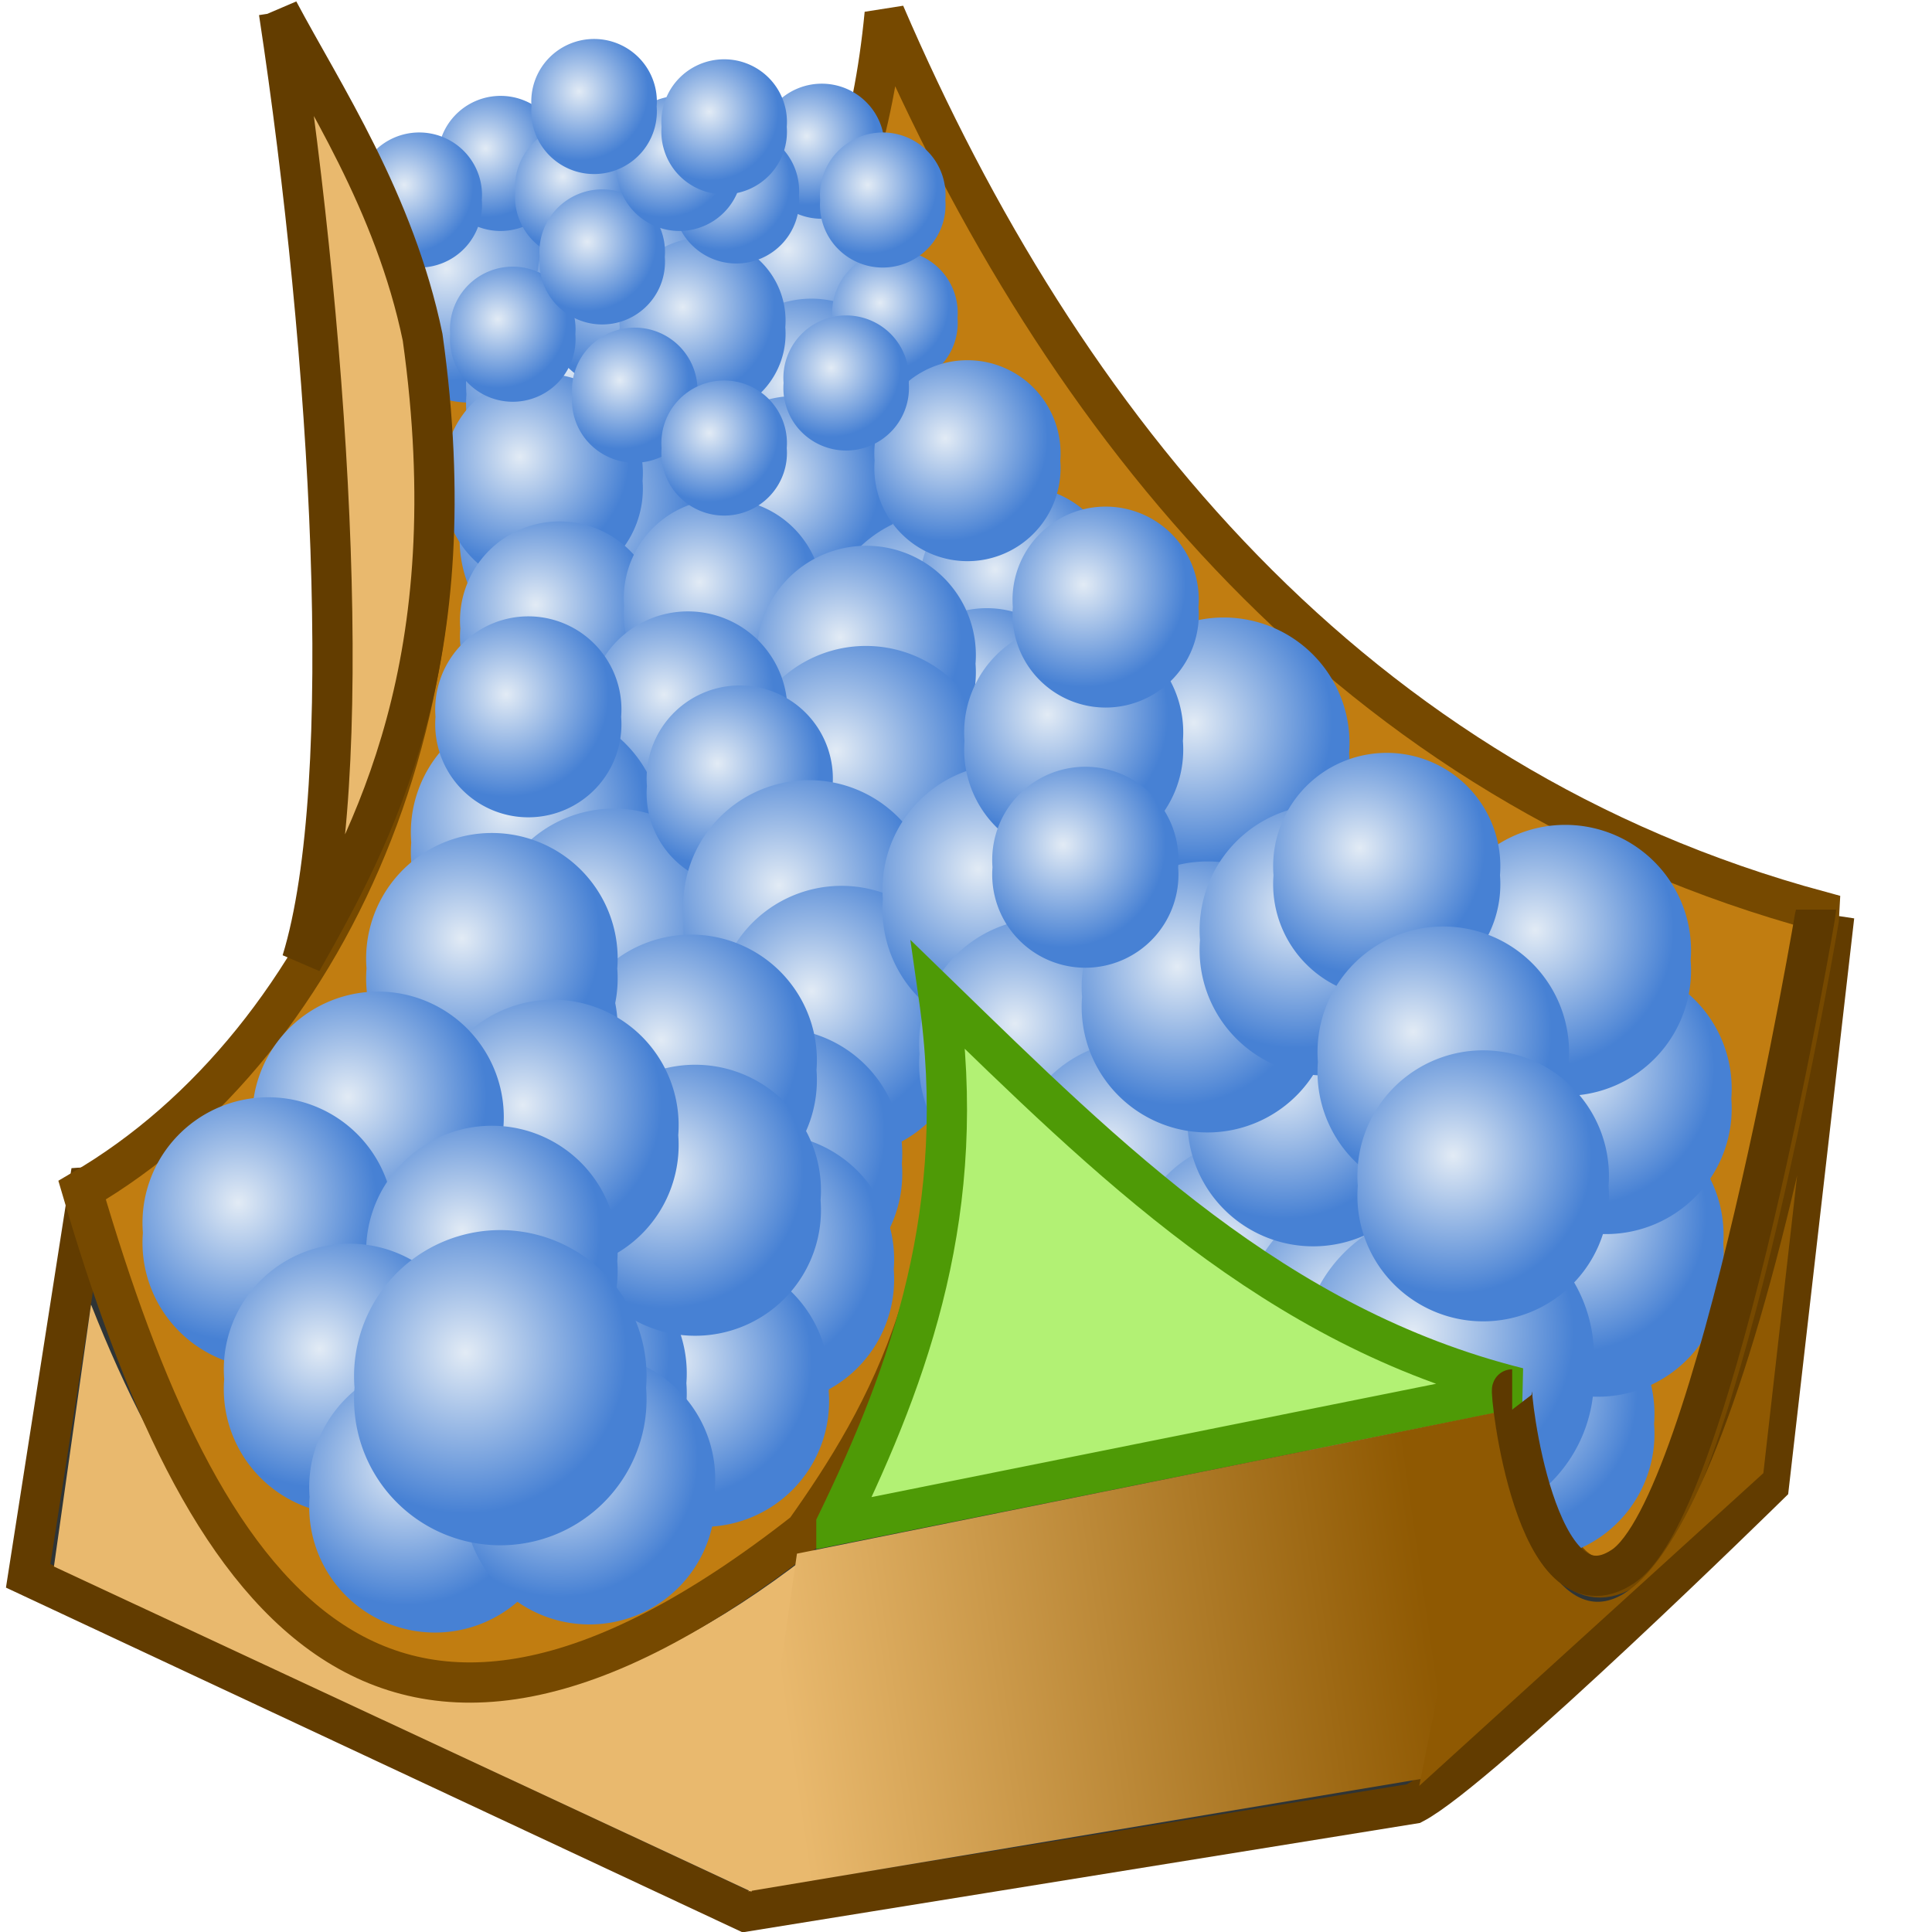 <svg xmlns="http://www.w3.org/2000/svg" width="48" height="48" xmlns:xlink="http://www.w3.org/1999/xlink"><defs><linearGradient id="b"><stop offset="0" stop-color="#e9b96e"/><stop offset="1" stop-color="#8f5902"/></linearGradient><linearGradient id="a"><stop offset="0" stop-color="#e2ebf5"/><stop offset="1" stop-color="#4781d4"/></linearGradient><radialGradient cx="24.013" cy="31.31" r="23.875" gradientUnits="userSpaceOnUse" fy="31.31" fx="24.013" gradientTransform="matrix(1.042 0 0 1.042 -1.022 1.764)"><stop offset=".506" stop-color="#709EC3"/><stop offset=".727" stop-color="#8cb1cf"/><stop offset="1" stop-color="#fff" stop-opacity="0"/></radialGradient><radialGradient cx="17.151" cy="30.625" r="24.584" gradientUnits="userSpaceOnUse" fy="30.625" fx="17.151" gradientTransform="matrix(1.042 0 0 1.042 -1.022 1.764)"><stop offset="0" stop-color="#709EC3"/><stop offset=".088" stop-color="#739FC3"/><stop offset="1" stop-color="#8FAABF"/></radialGradient><radialGradient cx="23.628" cy="24.686" r="15.818" gradientUnits="userSpaceOnUse" fy="24.686" fx="23.628" gradientTransform="matrix(1.042 0 0 1.042 -1.022 1.764)"><stop offset="0" stop-color="#131619"/><stop offset="1" stop-color="#575F66"/></radialGradient><radialGradient cx="16.941" cy="35.913" r="18.285" gradientUnits="userSpaceOnUse" fy="35.913" fx="16.941"><stop offset="0" stop-color="#fff"/><stop offset=".421" stop-color="#AAD0E4"/><stop offset="1" stop-color="#7297BA"/></radialGradient><linearGradient x1="12.819" x2="33.272" y1="21.021" y2="40.24" gradientUnits="userSpaceOnUse"><stop offset=".332" stop-color="#fff"/><stop offset=".506" stop-color="#C1D7DC"/><stop offset="1" stop-color="#707F8C"/></linearGradient><radialGradient cx="22.68" cy="30.638" r="30.723" gradientUnits="userSpaceOnUse" fy="30.638" fx="22.68" gradientTransform="matrix(1.02 0 0 1.02 -.009 2.724)"><stop offset="0" stop-color="#224987"/><stop offset=".438" stop-color="#3065A0"/><stop offset=".469" stop-color="#3A6CA4"/><stop offset=".694" stop-color="#81A4C6"/><stop offset=".798" stop-color="#9FBCD5"/><stop offset="1" stop-color="#fff"/></radialGradient><radialGradient cx="22.5" cy="18.643" r="5.286" xlink:href="#a" gradientUnits="userSpaceOnUse" fx="22.5" fy="18.643"/><radialGradient id="h" cx="22.5" cy="18.643" r="5.286" xlink:href="#a" gradientUnits="userSpaceOnUse" fx="22.5" fy="18.643"/><radialGradient cx="22.5" cy="18.643" r="5.286" xlink:href="#a" gradientUnits="userSpaceOnUse" fx="22.5" fy="18.643"/><radialGradient id="c" cx="22.5" cy="18.643" r="5.286" xlink:href="#a" gradientUnits="userSpaceOnUse" fx="22.5" fy="18.643"/><radialGradient cx="22.5" cy="18.643" r="5.286" xlink:href="#a" gradientUnits="userSpaceOnUse" fx="22.5" fy="18.643"/><radialGradient cx="22.5" cy="18.643" r="5.286" xlink:href="#a" gradientUnits="userSpaceOnUse" fx="22.5" fy="18.643"/><radialGradient cx="22.5" cy="18.643" r="5.286" xlink:href="#a" gradientUnits="userSpaceOnUse" fx="22.5" fy="18.643"/><radialGradient id="f" cx="22.5" cy="18.643" r="5.286" xlink:href="#a" gradientUnits="userSpaceOnUse" fx="22.5" fy="18.643"/><radialGradient cx="22.5" cy="18.643" r="5.286" xlink:href="#a" gradientUnits="userSpaceOnUse" fx="22.5" fy="18.643"/><radialGradient cx="22.5" cy="18.643" r="5.286" xlink:href="#a" gradientUnits="userSpaceOnUse" fx="22.5" fy="18.643"/><radialGradient cx="22.5" cy="18.643" r="5.286" xlink:href="#a" gradientUnits="userSpaceOnUse" fx="22.5" fy="18.643"/><radialGradient cx="22.5" cy="18.643" r="5.286" xlink:href="#a" gradientUnits="userSpaceOnUse" fx="22.5" fy="18.643"/><radialGradient cx="22.5" cy="18.643" r="5.286" xlink:href="#a" gradientUnits="userSpaceOnUse" fx="22.5" fy="18.643"/><radialGradient cx="22.5" cy="18.643" r="5.286" xlink:href="#a" gradientUnits="userSpaceOnUse" fx="22.5" fy="18.643"/><radialGradient cx="22.5" cy="18.643" r="5.286" xlink:href="#a" gradientUnits="userSpaceOnUse" fx="22.5" fy="18.643"/><radialGradient cx="22.5" cy="18.643" r="5.286" xlink:href="#a" gradientUnits="userSpaceOnUse" fx="22.5" fy="18.643"/><radialGradient cx="22.5" cy="18.643" r="5.286" xlink:href="#a" gradientUnits="userSpaceOnUse" fx="22.5" fy="18.643"/><radialGradient id="d" cx="22.5" cy="18.643" r="5.286" xlink:href="#a" gradientUnits="userSpaceOnUse" fx="22.5" fy="18.643"/><radialGradient cx="22.5" cy="18.643" r="5.286" xlink:href="#a" gradientUnits="userSpaceOnUse" fx="22.5" fy="18.643"/><radialGradient cx="22.5" cy="18.643" r="5.286" xlink:href="#a" gradientUnits="userSpaceOnUse" fx="22.5" fy="18.643"/><radialGradient id="e" cx="22.5" cy="18.643" r="5.286" xlink:href="#a" gradientUnits="userSpaceOnUse" fx="22.5" fy="18.643"/><radialGradient cx="22.5" cy="18.643" r="5.286" xlink:href="#a" gradientUnits="userSpaceOnUse" fx="22.5" fy="18.643"/><radialGradient cx="22.5" cy="18.643" r="5.286" xlink:href="#a" gradientUnits="userSpaceOnUse" fx="22.5" fy="18.643"/><radialGradient cx="22.5" cy="18.643" r="5.286" xlink:href="#a" gradientUnits="userSpaceOnUse" fx="22.5" fy="18.643"/><radialGradient cx="22.5" cy="18.643" r="5.286" xlink:href="#a" gradientUnits="userSpaceOnUse" fx="22.5" fy="18.643"/><radialGradient id="g" cx="22.5" cy="18.643" r="5.286" xlink:href="#a" gradientUnits="userSpaceOnUse" fx="22.5" fy="18.643"/><radialGradient cx="22.5" cy="18.643" r="5.286" xlink:href="#a" gradientUnits="userSpaceOnUse" fx="22.5" fy="18.643" gradientTransform="matrix(.637 0 0 .637 53.141 10.973)"/><radialGradient cx="22.5" cy="18.643" r="5.286" xlink:href="#a" gradientUnits="userSpaceOnUse" fx="22.5" fy="18.643"/><radialGradient cx="22.5" cy="18.643" r="5.286" xlink:href="#a" gradientUnits="userSpaceOnUse" fx="22.5" fy="18.643"/><radialGradient cx="22.5" cy="18.643" r="5.286" xlink:href="#a" gradientUnits="userSpaceOnUse" fx="22.5" fy="18.643"/><radialGradient cx="22.5" cy="18.643" r="5.286" xlink:href="#a" gradientUnits="userSpaceOnUse" fx="22.5" fy="18.643"/><radialGradient cx="22.5" cy="18.643" r="5.286" xlink:href="#a" gradientUnits="userSpaceOnUse" fx="22.5" fy="18.643"/><radialGradient cx="22.5" cy="18.643" r="5.286" xlink:href="#a" gradientUnits="userSpaceOnUse" fx="22.5" fy="18.643"/><radialGradient cx="22.5" cy="18.643" r="5.286" xlink:href="#a" gradientUnits="userSpaceOnUse" fx="22.5" fy="18.643"/><radialGradient cx="22.5" cy="18.643" r="5.286" xlink:href="#a" gradientUnits="userSpaceOnUse" fx="22.5" fy="18.643"/><radialGradient cx="22.5" cy="18.643" r="5.286" xlink:href="#a" gradientUnits="userSpaceOnUse" fx="22.5" fy="18.643"/><radialGradient cx="22.5" cy="18.643" r="5.286" xlink:href="#a" gradientUnits="userSpaceOnUse" fx="22.5" fy="18.643"/><radialGradient cx="22.5" cy="18.643" r="5.286" xlink:href="#a" gradientUnits="userSpaceOnUse" fx="22.5" fy="18.643"/><radialGradient cx="22.5" cy="18.643" r="5.286" xlink:href="#a" gradientUnits="userSpaceOnUse" fx="22.5" fy="18.643"/><radialGradient cx="22.5" cy="18.643" r="5.286" xlink:href="#a" gradientUnits="userSpaceOnUse" fx="22.5" fy="18.643"/><radialGradient cx="22.5" cy="18.643" r="5.286" xlink:href="#a" gradientUnits="userSpaceOnUse" fx="22.5" fy="18.643"/><radialGradient cx="22.5" cy="18.643" r="5.286" xlink:href="#a" gradientUnits="userSpaceOnUse" fx="22.5" fy="18.643"/><radialGradient cx="22.5" cy="18.643" r="5.286" xlink:href="#a" gradientUnits="userSpaceOnUse" fx="22.5" fy="18.643"/><radialGradient cx="22.5" cy="18.643" r="5.286" xlink:href="#a" gradientUnits="userSpaceOnUse" fx="22.5" fy="18.643"/><radialGradient cx="22.5" cy="18.643" r="5.286" xlink:href="#a" gradientUnits="userSpaceOnUse" fx="22.5" fy="18.643"/><radialGradient cx="22.5" cy="18.643" r="5.286" xlink:href="#a" gradientUnits="userSpaceOnUse" fx="22.5" fy="18.643"/><radialGradient cx="22.5" cy="18.643" r="5.286" xlink:href="#a" gradientUnits="userSpaceOnUse" fx="22.5" fy="18.643"/><radialGradient cx="22.5" cy="18.643" r="5.286" xlink:href="#a" gradientUnits="userSpaceOnUse" fx="22.5" fy="18.643"/><radialGradient cx="22.5" cy="18.643" r="5.286" xlink:href="#a" gradientUnits="userSpaceOnUse" fx="22.5" fy="18.643"/><radialGradient cx="22.5" cy="18.643" r="5.286" xlink:href="#a" gradientUnits="userSpaceOnUse" fx="22.5" fy="18.643"/><radialGradient cx="22.5" cy="18.643" r="5.286" xlink:href="#a" gradientUnits="userSpaceOnUse" fx="22.5" fy="18.643"/><radialGradient cx="22.5" cy="18.643" r="5.286" xlink:href="#a" gradientUnits="userSpaceOnUse" fx="22.5" fy="18.643"/><radialGradient id="i" cx="22.5" cy="18.643" r="5.286" xlink:href="#a" gradientUnits="userSpaceOnUse" fx="22.5" fy="18.643"/><radialGradient id="j" cx="22.5" cy="18.643" r="5.286" xlink:href="#a" gradientUnits="userSpaceOnUse" fx="22.5" fy="18.643"/><radialGradient id="k" cx="22.5" cy="18.643" r="5.286" xlink:href="#a" gradientUnits="userSpaceOnUse" fx="22.5" fy="18.643"/><radialGradient id="l" cx="22.5" cy="18.643" r="5.286" xlink:href="#a" gradientUnits="userSpaceOnUse" fx="22.5" fy="18.643"/><radialGradient id="m" cx="22.5" cy="18.643" r="5.286" xlink:href="#a" gradientUnits="userSpaceOnUse" fx="22.5" fy="18.643"/><radialGradient id="n" cx="22.5" cy="18.643" r="5.286" xlink:href="#a" gradientUnits="userSpaceOnUse" fx="22.5" fy="18.643"/><radialGradient id="o" cx="22.5" cy="18.643" r="5.286" xlink:href="#a" gradientUnits="userSpaceOnUse" fx="22.5" fy="18.643"/><radialGradient id="p" cx="22.5" cy="18.643" r="5.286" xlink:href="#a" gradientUnits="userSpaceOnUse" fx="22.5" fy="18.643"/><radialGradient id="q" cx="22.5" cy="18.643" r="5.286" xlink:href="#a" gradientUnits="userSpaceOnUse" fx="22.5" fy="18.643"/><radialGradient id="r" cx="22.5" cy="18.643" r="5.286" xlink:href="#a" gradientUnits="userSpaceOnUse" fx="22.5" fy="18.643"/><radialGradient id="t" cx="22.5" cy="18.643" r="5.286" xlink:href="#a" gradientUnits="userSpaceOnUse" fx="22.5" fy="18.643"/><radialGradient id="u" cx="22.5" cy="18.643" r="5.286" xlink:href="#a" gradientUnits="userSpaceOnUse" fx="22.5" fy="18.643"/><radialGradient id="v" cx="22.5" cy="18.643" r="5.286" xlink:href="#a" gradientUnits="userSpaceOnUse" fx="22.5" fy="18.643"/><radialGradient id="H" cx="22.5" cy="18.643" r="5.286" xlink:href="#a" gradientUnits="userSpaceOnUse" fx="22.5" fy="18.643"/><radialGradient id="w" cx="22.5" cy="18.643" r="5.286" xlink:href="#a" gradientUnits="userSpaceOnUse" fx="22.5" fy="18.643"/><radialGradient id="y" cx="22.5" cy="18.643" r="5.286" xlink:href="#a" gradientUnits="userSpaceOnUse" fx="22.5" fy="18.643"/><radialGradient id="z" cx="22.5" cy="18.643" r="5.286" xlink:href="#a" gradientUnits="userSpaceOnUse" fx="22.5" fy="18.643"/><radialGradient id="A" cx="22.5" cy="18.643" r="5.286" xlink:href="#a" gradientUnits="userSpaceOnUse" fx="22.5" fy="18.643"/><radialGradient id="B" cx="22.5" cy="18.643" r="5.286" xlink:href="#a" gradientUnits="userSpaceOnUse" fx="22.5" fy="18.643"/><radialGradient id="C" cx="22.5" cy="18.643" r="5.286" xlink:href="#a" gradientUnits="userSpaceOnUse" fx="22.5" fy="18.643"/><radialGradient id="D" cx="22.5" cy="18.643" r="5.286" xlink:href="#a" gradientUnits="userSpaceOnUse" fx="22.5" fy="18.643"/><radialGradient id="E" cx="22.5" cy="18.643" r="5.286" xlink:href="#a" gradientUnits="userSpaceOnUse" fx="22.5" fy="18.643"/><radialGradient id="F" cx="22.5" cy="18.643" r="5.286" xlink:href="#a" gradientUnits="userSpaceOnUse" fx="22.5" fy="18.643"/><radialGradient id="G" cx="22.5" cy="18.643" r="5.286" xlink:href="#a" gradientUnits="userSpaceOnUse" fx="22.5" fy="18.643"/><radialGradient id="I" cx="22.5" cy="18.643" r="5.286" xlink:href="#a" gradientUnits="userSpaceOnUse" fx="22.5" fy="18.643"/><radialGradient id="J" cx="22.5" cy="18.643" r="5.286" xlink:href="#a" gradientUnits="userSpaceOnUse" fx="22.5" fy="18.643"/><radialGradient id="K" cx="22.5" cy="18.643" r="5.286" xlink:href="#a" gradientUnits="userSpaceOnUse" fx="22.5" fy="18.643"/><radialGradient id="L" cx="22.5" cy="18.643" r="5.286" xlink:href="#a" gradientUnits="userSpaceOnUse" fx="22.5" fy="18.643"/><radialGradient id="M" cx="22.5" cy="18.643" r="5.286" xlink:href="#a" gradientUnits="userSpaceOnUse" fx="22.5" fy="18.643"/><radialGradient id="av" cx="22.5" cy="18.643" r="5.286" xlink:href="#a" gradientUnits="userSpaceOnUse" fx="22.5" fy="18.643"/><radialGradient id="N" cx="22.5" cy="18.643" r="5.286" xlink:href="#a" gradientUnits="userSpaceOnUse" fx="22.5" fy="18.643"/><radialGradient id="O" cx="22.5" cy="18.643" r="5.286" xlink:href="#a" gradientUnits="userSpaceOnUse" fx="22.5" fy="18.643"/><radialGradient id="P" cx="22.5" cy="18.643" r="5.286" xlink:href="#a" gradientUnits="userSpaceOnUse" fx="22.5" fy="18.643"/><radialGradient id="Q" cx="22.5" cy="18.643" r="5.286" xlink:href="#a" gradientUnits="userSpaceOnUse" fx="22.5" fy="18.643"/><radialGradient id="R" cx="22.5" cy="18.643" r="5.286" xlink:href="#a" gradientUnits="userSpaceOnUse" fx="22.5" fy="18.643"/><radialGradient id="S" cx="22.5" cy="18.643" r="5.286" xlink:href="#a" gradientUnits="userSpaceOnUse" fx="22.5" fy="18.643"/><radialGradient id="T" cx="22.5" cy="18.643" r="5.286" xlink:href="#a" gradientUnits="userSpaceOnUse" fx="22.5" fy="18.643"/><radialGradient id="U" cx="22.5" cy="18.643" r="5.286" xlink:href="#a" gradientUnits="userSpaceOnUse" fx="22.5" fy="18.643"/><radialGradient id="V" cx="22.5" cy="18.643" r="5.286" xlink:href="#a" gradientUnits="userSpaceOnUse" fx="22.5" fy="18.643"/><radialGradient id="W" cx="22.5" cy="18.643" r="5.286" xlink:href="#a" gradientUnits="userSpaceOnUse" fx="22.5" fy="18.643"/><radialGradient id="X" cx="22.5" cy="18.643" r="5.286" xlink:href="#a" gradientUnits="userSpaceOnUse" fx="22.5" fy="18.643"/><radialGradient id="Y" cx="22.5" cy="18.643" r="5.286" xlink:href="#a" gradientUnits="userSpaceOnUse" fx="22.5" fy="18.643"/><radialGradient id="Z" cx="22.5" cy="18.643" r="5.286" xlink:href="#a" gradientUnits="userSpaceOnUse" fx="22.5" fy="18.643"/><radialGradient id="aa" cx="22.5" cy="18.643" r="5.286" xlink:href="#a" gradientUnits="userSpaceOnUse" fx="22.5" fy="18.643"/><radialGradient id="ab" cx="22.5" cy="18.643" r="5.286" xlink:href="#a" gradientUnits="userSpaceOnUse" fx="22.5" fy="18.643"/><radialGradient id="ax" cx="22.5" cy="18.643" r="5.286" xlink:href="#a" gradientUnits="userSpaceOnUse" fx="22.5" fy="18.643"/><radialGradient id="ac" cx="22.5" cy="18.643" r="5.286" xlink:href="#a" gradientUnits="userSpaceOnUse" fx="22.5" fy="18.643"/><radialGradient id="ae" cx="22.5" cy="18.643" r="5.286" xlink:href="#a" gradientUnits="userSpaceOnUse" fx="22.5" fy="18.643"/><radialGradient id="af" cx="22.5" cy="18.643" r="5.286" xlink:href="#a" gradientUnits="userSpaceOnUse" fx="22.5" fy="18.643"/><radialGradient id="x" cx="22.5" cy="18.643" r="5.286" xlink:href="#a" gradientUnits="userSpaceOnUse" fx="22.5" fy="18.643"/><radialGradient id="ad" cx="22.5" cy="18.643" r="5.286" xlink:href="#a" gradientUnits="userSpaceOnUse" fx="22.5" fy="18.643"/><radialGradient id="s" cx="22.5" cy="18.643" r="5.286" xlink:href="#a" gradientUnits="userSpaceOnUse" fx="22.5" fy="18.643"/><radialGradient id="ai" cx="22.5" cy="18.643" r="5.286" xlink:href="#a" gradientUnits="userSpaceOnUse" fx="22.5" fy="18.643"/><radialGradient id="ak" cx="22.5" cy="18.643" r="5.286" xlink:href="#a" gradientUnits="userSpaceOnUse" fx="22.5" fy="18.643"/><radialGradient id="am" cx="22.5" cy="18.643" r="5.286" xlink:href="#a" gradientUnits="userSpaceOnUse" fx="22.5" fy="18.643"/><radialGradient id="an" cx="22.5" cy="18.643" r="5.286" xlink:href="#a" gradientUnits="userSpaceOnUse" fx="22.5" fy="18.643"/><radialGradient id="ao" cx="22.5" cy="18.643" r="5.286" xlink:href="#a" gradientUnits="userSpaceOnUse" fx="22.5" fy="18.643"/><radialGradient id="ap" cx="22.5" cy="18.643" r="5.286" xlink:href="#a" gradientUnits="userSpaceOnUse" fx="22.5" fy="18.643"/><radialGradient id="aq" cx="22.5" cy="18.643" r="5.286" xlink:href="#a" gradientUnits="userSpaceOnUse" fx="22.5" fy="18.643"/><radialGradient id="al" cx="22.5" cy="18.643" r="5.286" xlink:href="#a" gradientUnits="userSpaceOnUse" fx="22.5" fy="18.643"/><radialGradient id="ar" cx="22.5" cy="18.643" r="5.286" xlink:href="#a" gradientUnits="userSpaceOnUse" fx="22.5" fy="18.643"/><radialGradient id="aj" cx="22.5" cy="18.643" r="5.286" xlink:href="#a" gradientUnits="userSpaceOnUse" fx="22.5" fy="18.643"/><radialGradient id="as" cx="22.5" cy="18.643" r="5.286" xlink:href="#a" gradientUnits="userSpaceOnUse" fx="22.5" fy="18.643"/><radialGradient id="at" cx="22.5" cy="18.643" r="5.286" xlink:href="#a" gradientUnits="userSpaceOnUse" fx="22.5" fy="18.643"/><radialGradient id="au" cx="22.5" cy="18.643" r="5.286" xlink:href="#a" gradientUnits="userSpaceOnUse" fx="22.5" fy="18.643"/><linearGradient id="ah" x1="19.496" x2="35.557" y1="42.646" y2="40.323" xlink:href="#b" gradientUnits="userSpaceOnUse"/><radialGradient id="aw" cx="22.5" cy="18.643" r="5.286" xlink:href="#a" gradientUnits="userSpaceOnUse" fx="22.5" fy="18.643"/><radialGradient id="ag" cx="22.5" cy="18.643" r="5.286" xlink:href="#a" gradientUnits="userSpaceOnUse" fx="22.5" fy="18.643"/><radialGradient id="ay" cx="22.5" cy="18.643" r="5.286" xlink:href="#a" gradientUnits="userSpaceOnUse" fx="22.5" fy="18.643"/><radialGradient id="az" cx="22.5" cy="18.643" r="5.286" xlink:href="#a" gradientUnits="userSpaceOnUse" fx="22.5" fy="18.643"/><radialGradient id="aA" cx="22.5" cy="18.643" r="5.286" xlink:href="#a" gradientUnits="userSpaceOnUse" fx="22.5" fy="18.643"/><radialGradient id="aB" cx="22.5" cy="18.643" r="5.286" xlink:href="#a" gradientUnits="userSpaceOnUse" fx="22.5" fy="18.643"/><radialGradient id="aC" cx="22.5" cy="18.643" r="5.286" xlink:href="#a" gradientUnits="userSpaceOnUse" fx="22.5" fy="18.643"/></defs><g><path fill="#2e3436" fill-rule="evenodd" stroke="#623c00" d="M37.6 34.23L20.34 37.7C9.7 46.07 5.33 39.2 2.27 29.1L.7 39.15l17.82 8.34 16.6-2.68c1.63-.85 8.83-7.92 8.83-7.92l1.62-14.13s-2.72 14.45-5 15.97c-2.2 1.45-2.98-4.5-2.98-4.5z"/><path fill="#e9b96e" fill-rule="evenodd" d="M2.27 32.43c3.34 8.46 8.7 13.28 17.8 6.22L18.67 47 1.34 38.92l.92-6.5z"/><path fill="#c17d11" fill-rule="evenodd" stroke="#764900" d="M10.27 7.8c1.93 9.03-1.9 18.08-8.23 21.77 2.93 9.98 7.3 16.85 17.96 8.48 2.03-2.86 4.3-6.75 3.32-13.25 4.2 4.08 8.37 8.24 14.34 9.76-.07.02.57 5.85 2.76 4.4 2.3-1.52 4.8-16.25 4.8-16.32C33.6 19.5 26.4 10.6 21.98.34 20.84 12.26 11.94 11.7 10.28 7.8z"/><path fill="url(#c)" fill-rule="evenodd" d="M28.43 19.8a4.8 4.8 0 1 1-9.57 0 4.8 4.8 0 1 1 9.57 0z" transform="matrix(.515 0 0 .514 7.977 -3.389)" overflow="visible" enable-background="accumulate"/><path fill="url(#d)" fill-rule="evenodd" d="M28.43 19.8a4.8 4.8 0 1 1-9.57 0 4.8 4.8 0 1 1 9.57 0z" transform="matrix(.525 0 0 .524 -.722 -3.086)" overflow="visible" enable-background="accumulate"/><path fill="url(#e)" fill-rule="evenodd" d="M28.43 19.8a4.8 4.8 0 1 1-9.57 0 4.8 4.8 0 1 1 9.57 0z" transform="matrix(.651 0 0 .65 -.689 -3.075)" overflow="visible" enable-background="accumulate"/><path fill="url(#f)" fill-rule="evenodd" d="M28.43 19.8a4.8 4.8 0 1 1-9.57 0 4.8 4.8 0 1 1 9.57 0z" transform="matrix(.515 0 0 .514 7.983 -.095)" overflow="visible" enable-background="accumulate"/><path fill="url(#g)" fill-rule="evenodd" d="M28.43 19.8a4.8 4.8 0 1 1-9.57 0 4.8 4.8 0 1 1 9.57 0z" transform="matrix(.515 0 0 .514 3.647 -3.022)" overflow="visible" enable-background="accumulate"/><path fill="url(#h)" fill-rule="evenodd" d="M28.43 19.8a4.8 4.8 0 1 1-9.57 0 4.8 4.8 0 1 1 9.57 0z" transform="matrix(.43 0 0 .429 7.286 -.364)" overflow="visible" enable-background="accumulate"/><path fill="url(#i)" fill-rule="evenodd" d="M28.43 19.8a4.8 4.8 0 1 1-9.57 0 4.8 4.8 0 1 1 9.57 0z" transform="matrix(.515 0 0 .514 10.742 1.689)" overflow="visible" enable-background="accumulate"/><path fill="url(#j)" fill-rule="evenodd" d="M28.43 19.8a4.8 4.8 0 1 1-9.57 0 4.8 4.8 0 1 1 9.57 0z" transform="matrix(.515 0 0 .514 7.549 2.327)" overflow="visible" enable-background="accumulate"/><path fill="url(#k)" fill-rule="evenodd" d="M28.43 19.8a4.8 4.8 0 1 1-9.57 0 4.8 4.8 0 1 1 9.57 0z" transform="matrix(.651 0 0 .65 -.849 .282)" overflow="visible" enable-background="accumulate"/><path fill="url(#l)" fill-rule="evenodd" d="M28.43 19.8a4.8 4.8 0 1 1-9.57 0 4.8 4.8 0 1 1 9.57 0z" transform="matrix(.515 0 0 .514 1.323 1.768)" overflow="visible" enable-background="accumulate"/><path fill="url(#m)" fill-rule="evenodd" d="M28.43 19.8a4.8 4.8 0 1 1-9.57 0 4.8 4.8 0 1 1 9.57 0z" transform="matrix(.515 0 0 .514 1.723 5.44)" overflow="visible" enable-background="accumulate"/><path fill="url(#n)" fill-rule="evenodd" d="M28.43 19.8a4.8 4.8 0 1 1-9.57 0 4.8 4.8 0 1 1 9.57 0z" transform="matrix(.515 0 0 .514 5.793 4.881)" overflow="visible" enable-background="accumulate"/><path fill="url(#o)" fill-rule="evenodd" d="M28.43 19.8a4.8 4.8 0 1 1-9.57 0 4.8 4.8 0 1 1 9.57 0z" transform="matrix(.651 0 0 .65 8.142 3.212)" overflow="visible" enable-background="accumulate"/><path fill="url(#p)" fill-rule="evenodd" d="M28.43 19.8a4.8 4.8 0 1 1-9.57 0 4.8 4.8 0 1 1 9.57 0z" transform="matrix(.515 0 0 .514 13.137 4.562)" overflow="visible" enable-background="accumulate"/><path fill="url(#q)" fill-rule="evenodd" d="M28.43 19.8a4.8 4.8 0 1 1-9.57 0 4.8 4.8 0 1 1 9.57 0z" transform="matrix(.651 0 0 .65 15.011 5.838)" overflow="visible" enable-background="accumulate"/><path fill="url(#r)" fill-rule="evenodd" d="M28.43 19.8a4.8 4.8 0 1 1-9.57 0 4.8 4.8 0 1 1 9.57 0z" transform="matrix(.515 0 0 .514 12.339 7.595)" overflow="visible" enable-background="accumulate"/><path fill="url(#s)" fill-rule="evenodd" d="M28.43 19.8a4.8 4.8 0 1 1-9.57 0 4.8 4.8 0 1 1 9.57 0z" transform="matrix(.567 0 0 .566 8.117 5.284)" overflow="visible" enable-background="accumulate"/><path fill="url(#t)" fill-rule="evenodd" d="M28.43 19.8a4.8 4.8 0 1 1-9.57 0 4.8 4.8 0 1 1 9.57 0z" transform="matrix(.651 0 0 .65 6.121 6.545)" overflow="visible" enable-background="accumulate"/><path fill="url(#u)" fill-rule="evenodd" d="M28.43 19.8a4.8 4.8 0 1 1-9.57 0 4.8 4.8 0 1 1 9.57 0z" transform="matrix(.515 0 0 .514 4.915 7.675)" overflow="visible" enable-background="accumulate"/><path fill="url(#v)" fill-rule="evenodd" d="M28.43 19.8a4.8 4.8 0 1 1-9.57 0 4.8 4.8 0 1 1 9.57 0z" transform="matrix(.651 0 0 .65 -2.061 8.061)" overflow="visible" enable-background="accumulate"/><path fill="url(#w)" fill-rule="evenodd" d="M28.43 19.8a4.8 4.8 0 1 1-9.57 0 4.8 4.8 0 1 1 9.57 0z" transform="matrix(.651 0 0 .65 -.142 10.586)" overflow="visible" enable-background="accumulate"/><path fill="url(#x)" fill-rule="evenodd" d="M28.43 19.8a4.8 4.8 0 1 1-9.57 0 4.8 4.8 0 1 1 9.57 0z" transform="matrix(.482 0 0 .482 6.982 9.983)" overflow="visible" enable-background="accumulate"/><path fill="url(#y)" fill-rule="evenodd" d="M28.43 19.8a4.8 4.8 0 1 1-9.57 0 4.8 4.8 0 1 1 9.57 0z" transform="matrix(.651 0 0 .65 4.707 9.879)" overflow="visible" enable-background="accumulate"/><path fill="url(#z)" fill-rule="evenodd" d="M28.43 19.8a4.8 4.8 0 1 1-9.57 0 4.8 4.8 0 1 1 9.57 0z" transform="matrix(.651 0 0 .65 5.515 12.505)" overflow="visible" enable-background="accumulate"/><path fill="url(#A)" fill-rule="evenodd" d="M28.43 19.8a4.8 4.8 0 1 1-9.57 0 4.8 4.8 0 1 1 9.57 0z" transform="matrix(.651 0 0 .65 3.899 16.041)" overflow="visible" enable-background="accumulate"/><path fill="url(#B)" fill-rule="evenodd" d="M28.43 19.8a4.8 4.8 0 1 1-9.57 0 4.8 4.8 0 1 1 9.57 0z" transform="matrix(.651 0 0 .65 3.697 18.667)" overflow="visible" enable-background="accumulate"/><path fill="url(#C)" fill-rule="evenodd" d="M28.43 19.8a4.8 4.8 0 1 1-9.57 0 4.8 4.8 0 1 1 9.57 0z" transform="matrix(.651 0 0 .65 2.081 21.698)" overflow="visible" enable-background="accumulate"/><path fill="url(#D)" fill-rule="evenodd" d="M28.43 19.8a4.8 4.8 0 1 1-9.57 0 4.8 4.8 0 1 1 9.57 0z" transform="matrix(.651 0 0 .65 -1.455 21.496)" overflow="visible" enable-background="accumulate"/><path fill="url(#E)" fill-rule="evenodd" d="M28.43 19.8a4.8 4.8 0 1 1-9.57 0 4.8 4.8 0 1 1 9.57 0z" transform="matrix(.651 0 0 .65 1.778 13.717)" overflow="visible" enable-background="accumulate"/><path fill="url(#F)" fill-rule="evenodd" d="M28.43 19.8a4.8 4.8 0 1 1-9.57 0 4.8 4.8 0 1 1 9.57 0z" transform="matrix(.651 0 0 .65 1.879 16.95)" overflow="visible" enable-background="accumulate"/><path fill="url(#G)" fill-rule="evenodd" d="M28.43 19.8a4.8 4.8 0 1 1-9.57 0 4.8 4.8 0 1 1 9.57 0z" transform="matrix(.651 0 0 .65 -3.172 12.909)" overflow="visible" enable-background="accumulate"/><path fill="url(#H)" fill-rule="evenodd" d="M28.43 19.8a4.8 4.8 0 1 1-9.57 0 4.8 4.8 0 1 1 9.57 0z" transform="matrix(.651 0 0 .65 -3.172 11.192)" overflow="visible" enable-background="accumulate"/><path fill="url(#I)" fill-rule="evenodd" d="M28.43 19.8a4.8 4.8 0 1 1-9.57 0 4.8 4.8 0 1 1 9.57 0z" transform="matrix(.651 0 0 .65 -1.657 15.334)" overflow="visible" enable-background="accumulate"/><path fill="url(#J)" fill-rule="evenodd" d="M28.43 19.8a4.8 4.8 0 1 1-9.57 0 4.8 4.8 0 1 1 9.57 0z" transform="matrix(.651 0 0 .65 -6.001 15.132)" overflow="visible" enable-background="accumulate"/><path fill="url(#K)" fill-rule="evenodd" d="M28.43 19.8a4.8 4.8 0 1 1-9.57 0 4.8 4.8 0 1 1 9.57 0z" transform="matrix(.651 0 0 .65 -8.728 17.758)" overflow="visible" enable-background="accumulate"/><path fill="url(#L)" fill-rule="evenodd" d="M28.43 19.8a4.8 4.8 0 1 1-9.57 0 4.8 4.8 0 1 1 9.57 0z" transform="matrix(.651 0 0 .65 -3.172 18.465)" overflow="visible" enable-background="accumulate"/><path fill="url(#M)" fill-rule="evenodd" d="M28.43 19.8a4.8 4.8 0 1 1-9.57 0 4.8 4.8 0 1 1 9.57 0z" transform="matrix(.651 0 0 .65 -6.708 21.395)" overflow="visible" enable-background="accumulate"/><path fill="url(#N)" fill-rule="evenodd" d="M28.43 19.8a4.8 4.8 0 1 1-9.57 0 4.8 4.8 0 1 1 9.57 0z" transform="matrix(.651 0 0 .65 -4.586 24.324)" overflow="visible" enable-background="accumulate"/><path fill="url(#O)" fill-rule="evenodd" d="M28.43 19.8a4.8 4.8 0 1 1-9.57 0 4.8 4.8 0 1 1 9.57 0z" transform="matrix(.651 0 0 .65 -.748 24.122)" overflow="visible" enable-background="accumulate"/><path fill="url(#P)" fill-rule="evenodd" d="M28.43 19.8a4.8 4.8 0 1 1-9.57 0 4.8 4.8 0 1 1 9.57 0z" transform="matrix(.651 0 0 .65 9.657 9.475)" overflow="visible" enable-background="accumulate"/><path fill="url(#Q)" fill-rule="evenodd" d="M28.43 19.8a4.8 4.8 0 1 1-9.57 0 4.8 4.8 0 1 1 9.57 0z" transform="matrix(.651 0 0 .65 10.566 13.313)" overflow="visible" enable-background="accumulate"/><path fill="url(#R)" fill-rule="evenodd" d="M28.43 19.8a4.8 4.8 0 1 1-9.57 0 4.8 4.8 0 1 1 9.57 0z" transform="matrix(.651 0 0 .65 12.889 16.344)" overflow="visible" enable-background="accumulate"/><path fill="url(#S)" fill-rule="evenodd" d="M28.43 19.8a4.8 4.8 0 1 1-9.57 0 4.8 4.8 0 1 1 9.57 0z" transform="matrix(.651 0 0 .65 15.819 18.768)" overflow="visible" enable-background="accumulate"/><path fill="url(#T)" fill-rule="evenodd" d="M28.43 19.8a4.8 4.8 0 1 1-9.57 0 4.8 4.8 0 1 1 9.57 0z" transform="matrix(.651 0 0 .65 18.647 20.182)" overflow="visible" enable-background="accumulate"/><path fill="url(#U)" fill-rule="evenodd" d="M28.43 19.8a4.8 4.8 0 1 1-9.57 0 4.8 4.8 0 1 1 9.57 0z" transform="matrix(.651 0 0 .65 21.172 22.91)" overflow="visible" enable-background="accumulate"/><path fill="url(#V)" fill-rule="evenodd" d="M28.43 19.8a4.8 4.8 0 1 1-9.57 0 4.8 4.8 0 1 1 9.57 0z" transform="matrix(.651 0 0 .65 22.587 22.506)" overflow="visible" enable-background="accumulate"/><path fill="url(#W)" fill-rule="evenodd" d="M28.43 19.8a4.8 4.8 0 1 1-9.57 0 4.8 4.8 0 1 1 9.57 0z" transform="matrix(.651 0 0 .65 24.304 18.465)" overflow="visible" enable-background="accumulate"/><path fill="url(#X)" fill-rule="evenodd" d="M28.43 19.8a4.8 4.8 0 1 1-9.57 0 4.8 4.8 0 1 1 9.57 0z" transform="matrix(.651 0 0 .65 24.304 18.061)" overflow="visible" enable-background="accumulate"/><path fill="url(#Y)" fill-rule="evenodd" d="M28.43 19.8a4.8 4.8 0 1 1-9.57 0 4.8 4.8 0 1 1 9.57 0z" transform="matrix(.651 0 0 .65 17.233 14.728)" overflow="visible" enable-background="accumulate"/><path fill="url(#Z)" fill-rule="evenodd" d="M28.43 19.8a4.8 4.8 0 1 1-9.57 0 4.8 4.8 0 1 1 9.57 0z" transform="matrix(.651 0 0 .65 14.606 11.899)" overflow="visible" enable-background="accumulate"/><path fill="url(#aa)" fill-rule="evenodd" d="M28.43 19.8a4.8 4.8 0 1 1-9.57 0 4.8 4.8 0 1 1 9.57 0z" transform="matrix(.651 0 0 .65 17.536 10.485)" overflow="visible" enable-background="accumulate"/><path fill="url(#ab)" fill-rule="evenodd" d="M28.43 19.8a4.8 4.8 0 1 1-9.57 0 4.8 4.8 0 1 1 9.57 0z" transform="matrix(.651 0 0 .65 24.506 14.424)" overflow="visible" enable-background="accumulate"/><path fill="url(#ac)" fill-rule="evenodd" d="M28.43 19.8a4.8 4.8 0 1 1-9.57 0 4.8 4.8 0 1 1 9.57 0z" transform="matrix(.651 0 0 .65 23.496 10.99)" overflow="visible" enable-background="accumulate"/><path fill="url(#ad)" fill-rule="evenodd" d="M28.43 19.8a4.8 4.8 0 1 1-9.57 0 4.8 4.8 0 1 1 9.57 0z" transform="matrix(.567 0 0 .566 13.269 7.204)" overflow="visible" enable-background="accumulate"/><path fill="url(#ae)" fill-rule="evenodd" d="M28.43 19.8a4.8 4.8 0 1 1-9.57 0 4.8 4.8 0 1 1 9.57 0z" transform="matrix(.482 0 0 .482 15.568 12.003)" overflow="visible" enable-background="accumulate"/><path fill="url(#af)" fill-rule="evenodd" d="M28.43 19.8a4.8 4.8 0 1 1-9.57 0 4.8 4.8 0 1 1 9.57 0z" transform="matrix(.588 0 0 .587 20.55 10.122)" overflow="visible" enable-background="accumulate"/><path fill="url(#ag)" fill-rule="evenodd" d="M28.43 19.8a4.8 4.8 0 1 1-9.57 0 4.8 4.8 0 1 1 9.57 0z" transform="matrix(.757 0 0 .756 18.068 19.003)" overflow="visible" enable-background="accumulate"/><path fill="#b2f174" fill-rule="evenodd" stroke="#4e9a06" d="M20.78 37.87c1.84-3.8 3.3-7.84 2.54-13.14 4.2 4.08 8.37 8.24 14.4 9.75l-16.94 3.4z"/><path fill="url(#ah)" fill-rule="evenodd" d="M18.6 47l1.2-8.4 17.47-3.53-1.8 9.1-16.88 2.82z"/><path fill="url(#ai)" fill-rule="evenodd" d="M28.43 19.8a4.8 4.8 0 1 1-9.57 0 4.8 4.8 0 1 1 9.57 0z" transform="matrix(.325 0 0 .324 14.55 1.483)" overflow="visible" enable-background="accumulate"/><path fill="url(#aj)" fill-rule="evenodd" d="M28.43 19.8a4.8 4.8 0 1 1-9.57 0 4.8 4.8 0 1 1 9.57 0z" transform="matrix(.325 0 0 .324 12.732 -2.658)" overflow="visible" enable-background="accumulate"/><path fill="url(#ak)" fill-rule="evenodd" d="M28.43 19.8a4.8 4.8 0 1 1-9.57 0 4.8 4.8 0 1 1 9.57 0z" transform="matrix(.325 0 0 .324 10.61 -1.547)" overflow="visible" enable-background="accumulate"/><path fill="url(#al)" fill-rule="evenodd" d="M28.43 19.8a4.8 4.8 0 1 1-9.57 0 4.8 4.8 0 1 1 9.57 0z" transform="matrix(.325 0 0 .324 4.752 -2.355)" overflow="visible" enable-background="accumulate"/><path fill="url(#am)" fill-rule="evenodd" d="M28.43 19.8a4.8 4.8 0 1 1-9.57 0 4.8 4.8 0 1 1 9.57 0z" transform="matrix(.325 0 0 .324 6.671 -1.648)" overflow="visible" enable-background="accumulate"/><path fill="url(#an)" fill-rule="evenodd" d="M28.43 19.8a4.8 4.8 0 1 1-9.57 0 4.8 4.8 0 1 1 9.57 0z" transform="matrix(.325 0 0 .324 2.731 -1.446)" overflow="visible" enable-background="accumulate"/><path fill="url(#ao)" fill-rule="evenodd" d="M28.43 19.8a4.8 4.8 0 1 1-9.57 0 4.8 4.8 0 1 1 9.57 0z" transform="matrix(.325 0 0 .324 5.055 1.888)" overflow="visible" enable-background="accumulate"/><path fill="url(#ap)" fill-rule="evenodd" d="M28.43 19.8a4.8 4.8 0 1 1-9.57 0 4.8 4.8 0 1 1 9.57 0z" transform="matrix(.325 0 0 .324 14.247 -1.446)" overflow="visible" enable-background="accumulate"/><path fill="url(#aq)" fill-rule="evenodd" d="M28.43 19.8a4.8 4.8 0 1 1-9.57 0 4.8 4.8 0 1 1 9.57 0z" transform="matrix(.325 0 0 .324 8.085 3.403)" overflow="visible" enable-background="accumulate"/><path fill="#e9b96e" fill-rule="evenodd" stroke="#633d00" d="M6.93.3c1.3 8.55 1.93 19.16.57 23.58 1.77-3.13 4.13-7.43 3-15.5C9.8 5 8.02 2.34 6.92.27z"/><path fill="url(#ar)" fill-rule="evenodd" d="M28.43 19.8a4.8 4.8 0 1 1-9.57 0 4.8 4.8 0 1 1 9.57 0z" transform="matrix(.325 0 0 .324 7.277 -.032)" overflow="visible" enable-background="accumulate"/><path fill="url(#as)" fill-rule="evenodd" d="M28.43 19.8a4.8 4.8 0 1 1-9.57 0 4.8 4.8 0 1 1 9.57 0z" transform="matrix(.482 0 0 .482 1.729 8.266)" overflow="visible" enable-background="accumulate"/><path fill="url(#at)" fill-rule="evenodd" d="M28.43 19.8a4.8 4.8 0 1 1-9.57 0 4.8 4.8 0 1 1 9.57 0z" transform="matrix(.482 0 0 .482 16.073 5.539)" overflow="visible" enable-background="accumulate"/><path fill="url(#au)" fill-rule="evenodd" d="M28.43 19.8a4.8 4.8 0 1 1-9.57 0 4.8 4.8 0 1 1 9.57 0z" transform="matrix(.482 0 0 .482 12.639 1.902)" overflow="visible" enable-background="accumulate"/><path fill="url(#av)" fill-rule="evenodd" d="M28.43 19.8a4.8 4.8 0 1 1-9.57 0 4.8 4.8 0 1 1 9.57 0z" transform="matrix(.757 0 0 .756 -5.469 19.508)" overflow="visible" enable-background="accumulate"/><path fill="url(#aw)" fill-rule="evenodd" d="M28.43 19.8a4.8 4.8 0 1 1-9.57 0 4.8 4.8 0 1 1 9.57 0z" transform="matrix(.325 0 0 .324 10.307 4.716)" overflow="visible" enable-background="accumulate"/><path fill="#8f5902" fill-rule="evenodd" d="M37.1 35.2l-1.84 9.17 8.55-7.77.84-7.4c-2.8 12.04-5.9 13.5-7.54 6z"/><path fill="none" stroke="#5d3900" d="M37.57 34.52c-.07 0 .57 5.85 2.75 4.4 2.3-1.52 4.8-16.26 4.8-16.32"/><path fill="url(#ax)" fill-rule="evenodd" d="M28.43 19.8a4.8 4.8 0 1 1-9.57 0 4.8 4.8 0 1 1 9.57 0z" transform="matrix(.651 0 0 .65 20.465 13.515)" overflow="visible" enable-background="accumulate"/><path fill="url(#ay)" fill-rule="evenodd" d="M28.43 19.8a4.8 4.8 0 1 1-9.57 0 4.8 4.8 0 1 1 9.57 0z" transform="matrix(.325 0 0 .324 9.196 -2.355)" overflow="visible" enable-background="accumulate"/><path fill="url(#az)" fill-rule="evenodd" d="M28.43 19.8a4.8 4.8 0 1 1-9.57 0 4.8 4.8 0 1 1 9.57 0z" transform="matrix(.325 0 0 .324 10.307 -3.264)" overflow="visible" enable-background="accumulate"/><path fill="url(#aA)" fill-rule="evenodd" d="M28.43 19.8a4.8 4.8 0 1 1-9.57 0 4.8 4.8 0 1 1 9.57 0z" transform="matrix(.325 0 0 .324 7.075 -3.769)" overflow="visible" enable-background="accumulate"/><path fill="url(#aB)" fill-rule="evenodd" d="M28.43 19.8a4.8 4.8 0 1 1-9.57 0 4.8 4.8 0 1 1 9.57 0z" transform="matrix(.325 0 0 .324 13.338 3.1)" overflow="visible" enable-background="accumulate"/><path fill="url(#aC)" fill-rule="evenodd" d="M28.43 19.8a4.8 4.8 0 1 1-9.57 0 4.8 4.8 0 1 1 9.57 0z" transform="matrix(.651 0 0 .65 21.456 16.592)" overflow="visible" enable-background="accumulate"/></g></svg>